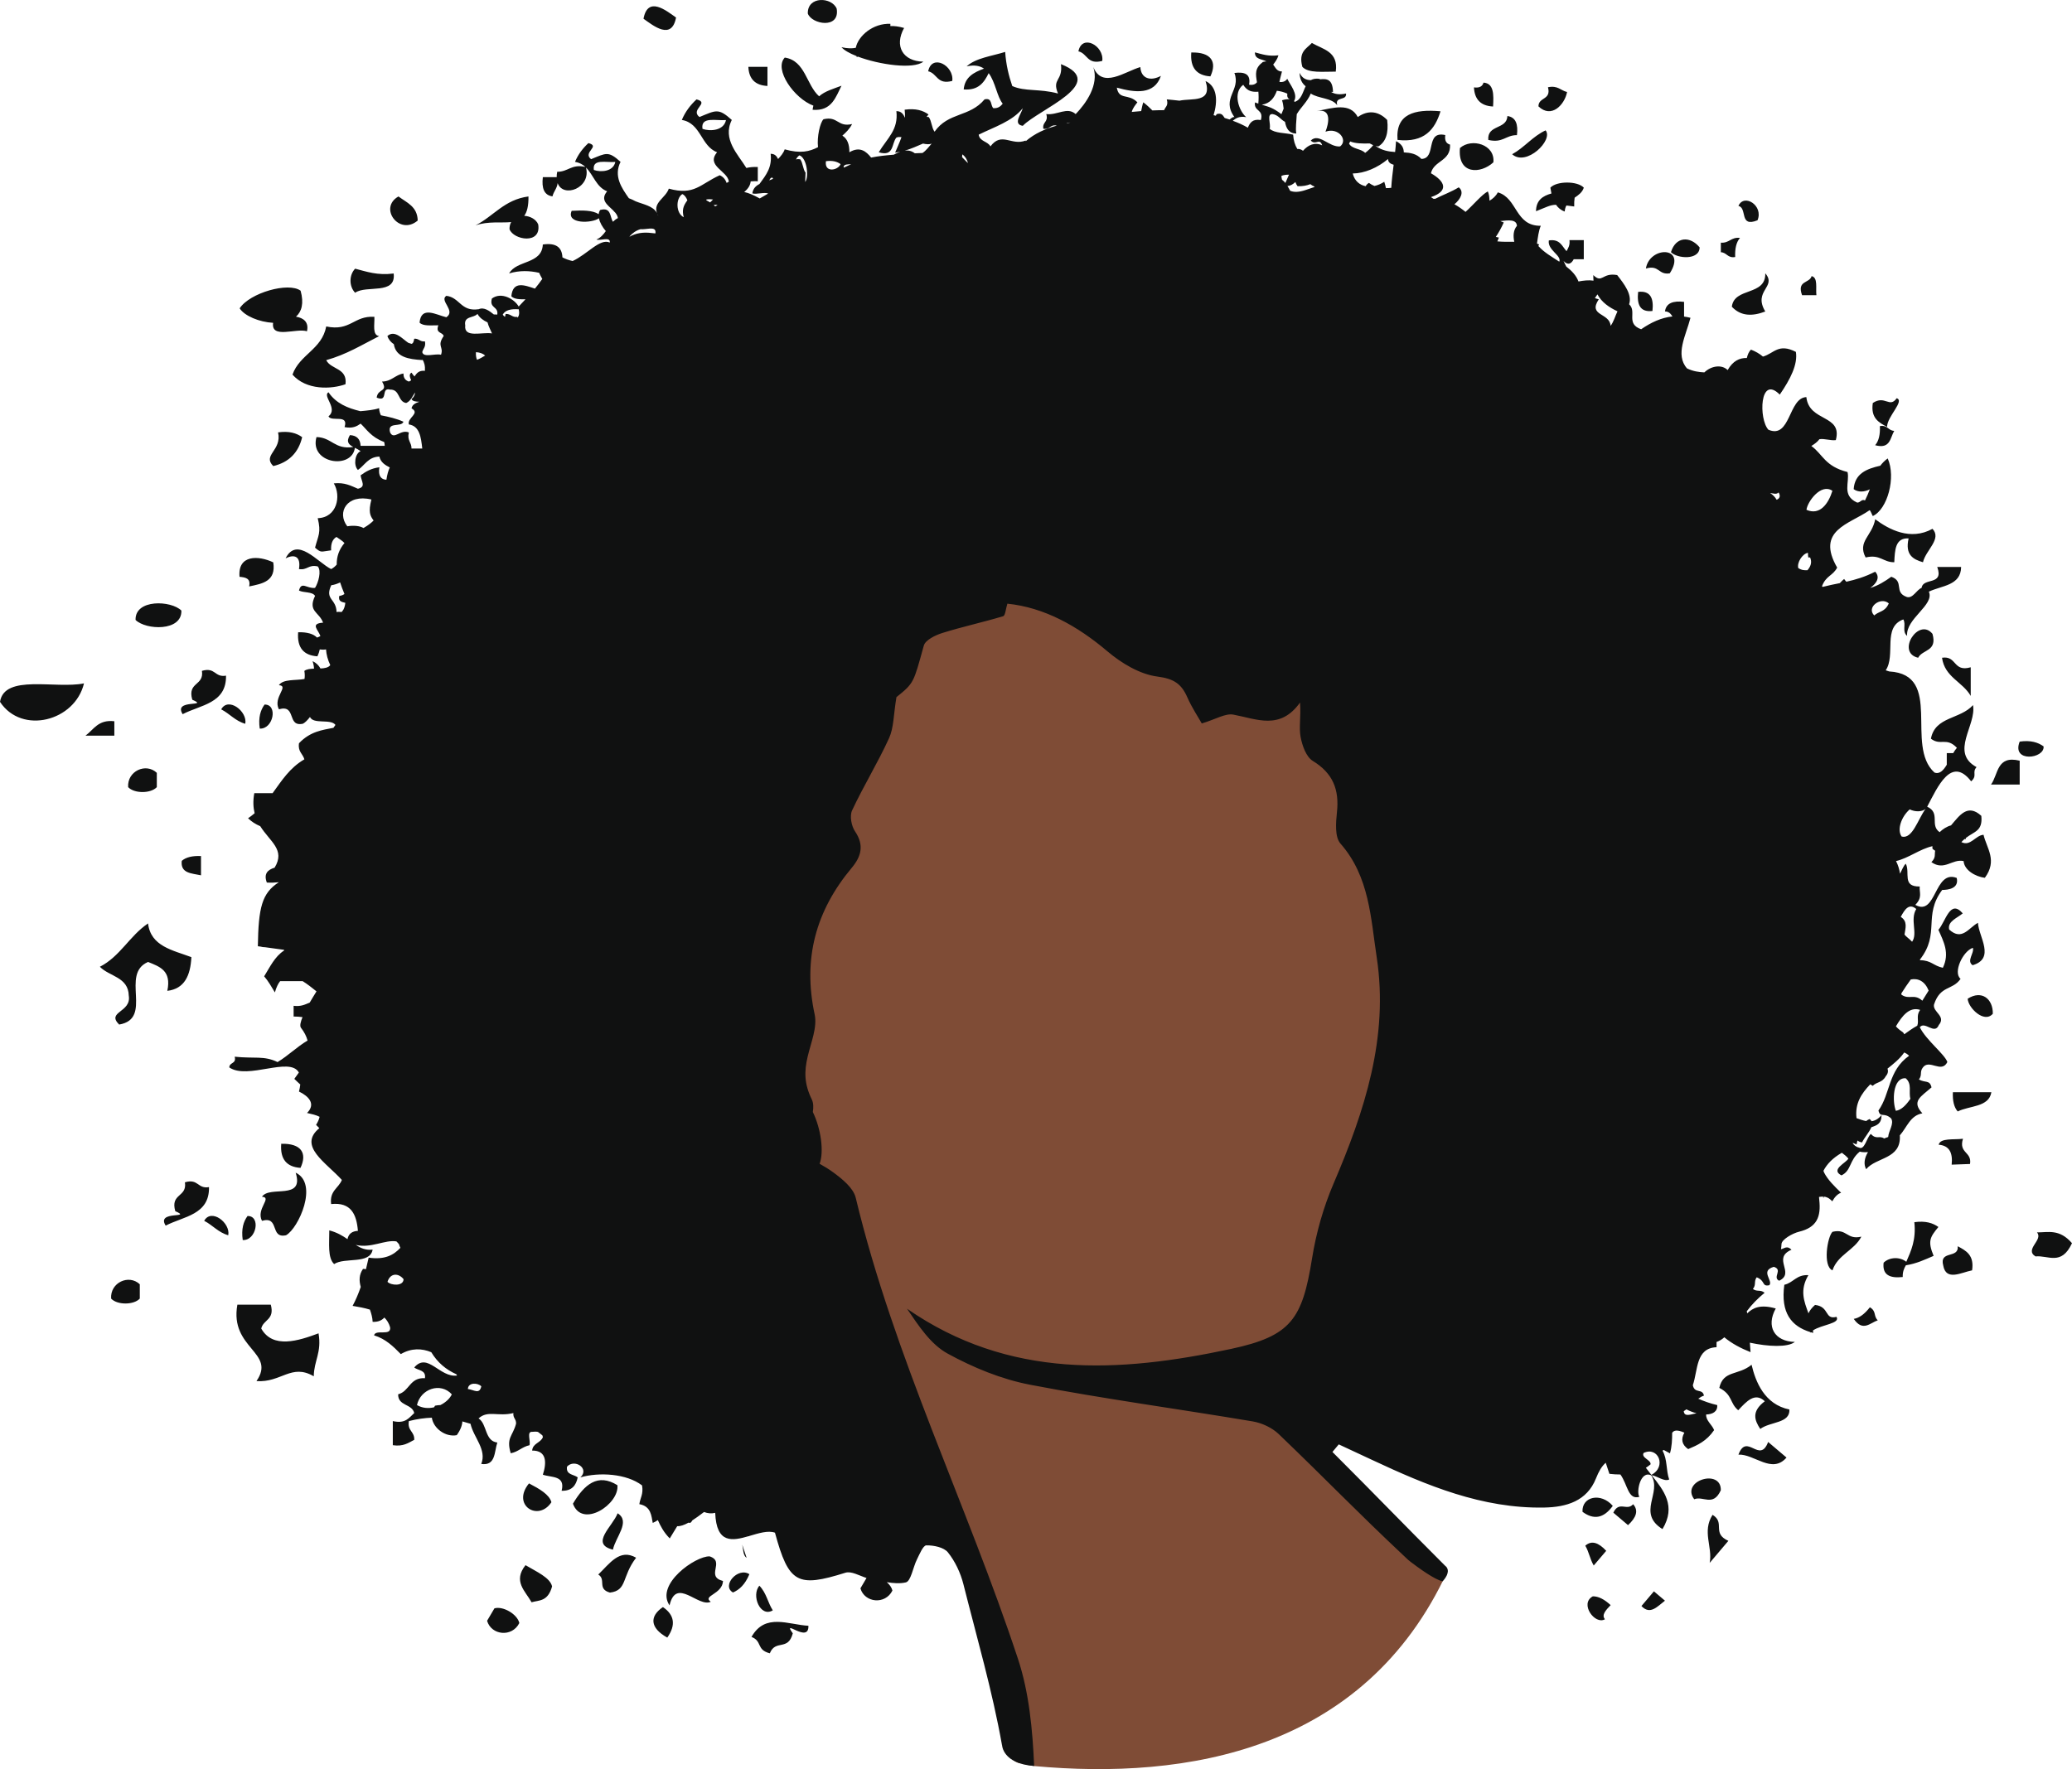 <svg version="1.1" id="图层_1" x="0px" y="0px" width="211.621px" height="180.735px" viewBox="0 0 211.621 180.735" enable-background="new 0 0 211.621 180.735" xml:space="preserve" xmlns="http://www.w3.org/2000/svg" xmlns:xlink="http://www.w3.org/1999/xlink" xmlns:xml="http://www.w3.org/XML/1998/namespace">
  <g>
    <path fill-rule="evenodd" clip-rule="evenodd" fill="#7F4C36" d="M147.834,160.528l-8.322-6.63l-5.729-8.001l1.58-3.279
		l5.391-15.386l6.371-36.501l7.316-19.104l-20.658-18.665H85.945l-24.391,51.622l13.938,20.142l10.457,13.504l9.271,13.815
		l6.621,16.773l1.774,11.105c0.141,0.016,0.281,0.168,0.42,0.184c0.533,0.06,1.057,0.267,1.596,0.317
		C121.109,181.847,139.344,178.94,147.834,160.528z" class="color c1"/>
    <path fill-rule="evenodd" clip-rule="evenodd" fill="#101111" d="M199.455,111.581c1.311,0,2.621,0,3.932,0
		c-0.25,1.551-2.244,1.361-3.439,1.968C199.562,113.11,199.416,112.438,199.455,111.581z M199.947,127.319
		c0.143,1.295-1.908,0.387-1.477,1.968c0.283,1.624,1.855,0.705,2.947,0.493C201.652,128.234,200.807,127.77,199.947,127.319z
		 M200.967,102.031c0.041,0.923,1.688,2.557,2.566,1.536C203.562,102.04,202.391,101.112,200.967,102.031z M208.041,125.904
		c0.689,0.758-1.318,1.736-0.146,2.454c1.268-0.144,2.641,1.002,3.726-1.352C210.338,125.527,209.207,125.906,208.041,125.904z
		 M199.33,118.983c0.625-0.023,1.25-0.046,1.875-0.068c0.211-1.262-1.185-1.089-0.719-2.577c-0.934,0.119-2.318-0.104-2.484,0.61
		C199.107,117.032,199.459,117.792,199.33,118.983z M198.346,67.197c0.277,2,2.105,2.449,2.932,3.901c0-0.977,0-1.953,0-2.928
		C199.455,68.693,199.883,66.958,198.346,67.197z M208.717,76.25c-0.57-0.41-1.309-0.643-2.439-0.488
		C205.416,77.946,208.859,77.516,208.717,76.25z M203.348,80.152c0.977,0,1.955,0,2.93,0c0-0.813,0-1.627,0-2.438
		C203.904,77.132,204.107,79.121,203.348,80.152z M75.809,157.809c0.109,0.484,0.076,1.112,0.445,1.337L75.809,157.809z
		 M28.723,116.851c-0.129,1.604,0.586,2.367,1.967,2.46C31.402,117.814,30.775,116.797,28.723,116.851z M26.756,124.722
		c1.832-0.525,0.777,1.843,2.459,1.473c1.27-0.696,3.348-5.282,0.982-6.392c0.908,2.873-2.658,1.272-3.441,2.458
		C27.854,122.334,26.119,123.501,26.756,124.722z M195.52,124.86c0.189,1.813-0.332,2.916-0.822,4.046
		c-0.658-0.523-1.715-0.496-2.318,0.095c-0.148,1.284,0.676,1.6,1.953,1.461c-0.02-0.523,0.133-0.879,0.32-1.197
		c1.092-0.171,1.947-0.583,2.834-0.964c-0.619-1.496-0.375-1.91,0.49-2.949C197.404,124.94,196.66,124.704,195.52,124.86z
		 M190.107,126.337c-1.506,0.355-1.443-0.849-2.949-0.493c-0.52,0.512-1.016,3.512,0,3.935
		C187.691,128.182,189.385,127.746,190.107,126.337z M20.854,124.722c0.871,0.44,1.434,1.185,2.459,1.473
		C23.555,124.926,21.572,123.409,20.854,124.722z M25.281,124.23c-0.414,0.57-0.65,1.316-0.49,2.457
		C26.19,126.754,26.668,124.197,25.281,124.23z M85.455,0.889c-0.488-1.203-2.996-1.32-2.951,0.492
		C82.896,2.49,85.801,3.003,85.455,0.889z M87.523,5.851c0.025-0.026,0.051-0.049,0.074-0.076c2.188,0.833,5.689,1.337,6.709,0.525
		c-2.105-0.042-2.992-1.595-1.967-3.444c-0.564-0.16-1.02-0.212-1.404-0.192c0.002-0.076,0.008-0.148,0.002-0.229
		c-1.764-0.082-3.293,1.233-3.533,2.45c-0.385,0.08-0.854,0.076-1.459-0.062c0.264,0.312,0.82,0.625,1.529,0.904
		C87.49,5.769,87.504,5.812,87.523,5.851z M97.26,8.266c0.193-1.575-2.094-2.806-2.461-0.983C95.738,7.494,95.689,8.688,97.26,8.266
		z M42.662,22.532c-0.031-1.442-1.123-1.83-1.965-2.461C38.625,21.23,40.789,24.128,42.662,22.532z M40.207,27.942
		c-1.695,0.213-2.76-0.195-3.936-0.493c-0.631,0.646-0.631,1.813,0,2.459C37.42,29.09,40.469,30.173,40.207,27.942z M29.873,38.271
		c1.424,1.624,3.99,1.497,5.414,0.984c0.207-1.685-1.475-1.478-1.969-2.461c2.051-0.568,3.67-1.575,5.41-2.458
		c-0.729-0.092-0.451-1.189-0.492-1.969c-2.105-0.137-2.432,1.505-4.918,0.984C32.881,35.7,30.6,36.205,29.873,38.271z
		 M190.977,133.554c-0.525,0.677-1.072,1.094-1.646,1.185c0.924,1.345,1.662,0.416,2.453,0.145
		C191.322,134.455,191.674,133.962,190.977,133.554z M27.91,47.615c1.588-0.379,2.572-1.362,2.951-2.953
		c-0.574-0.413-1.32-0.648-2.461-0.49C28.816,46.029,26.766,46.479,27.91,47.615z M178.895,139.426
		c-1.371,1.123-2.885,0.535-3.295,2.362c1.375,0.704,1.039,1.545,1.93,2.286c0.857-0.917,1.709-1.869,2.717-0.919
		c-1.392,1.044-1.049,1.945-0.465,2.829c1.023-0.769,3.053-0.553,2.975-1.988C180.197,143.475,179.297,141.136,178.895,139.426z
		 M25.445,59.911c1.363-0.28,2.764-0.521,2.465-2.459c-1.514-0.72-3.646-0.792-3.445,1.477
		C25.066,58.983,25.629,59.074,25.445,59.911z M177.553,148.609c1.621-0.084,3.422,2.017,4.91,0.298
		c-0.625-0.532-1.252-1.062-1.877-1.593C179.727,149.615,178.408,146.307,177.553,148.609z M175.754,152.244
		c0.047-2.252-4.137-0.977-2.717,0.923C173.938,152.785,174.967,153.979,175.754,152.244z M174.91,154.757
		c-1.092,1.717,0.02,3.256-0.293,4.909c0.635-0.751,1.271-1.501,1.908-2.25C174.783,156.628,176.25,155.576,174.91,154.757z
		 M164.775,154.537c0.502,0.424,1,0.848,1.502,1.274c0.828-0.766,1.104-1.486,0.521-2.137
		C166.16,154.415,165.373,153.284,164.775,154.537z M11.678,73.682c-1.662-0.186-2.098,0.853-2.951,1.477c0.982,0,1.967,0,2.951,0
		C11.678,74.667,11.678,74.173,11.678,73.682z M161.627,154.448c1.115,0.826,2.15,0.702,3.092-0.605
		C163.514,152.447,161.541,152.885,161.627,154.448z M164.049,158.436c-0.768-0.832-1.488-1.106-2.137-0.524
		c0.389,0.666,0.471,1.358,0.861,2.024C163.199,159.436,163.623,158.936,164.049,158.436z M167.648,164.074
		c0.891,0.952,1.631,0.038,2.4-0.545c-0.377-0.319-0.752-0.638-1.127-0.956C168.496,163.074,168.072,163.574,167.648,164.074z
		 M162.682,163.083c-1.391,0.737,0.213,2.951,1.238,2.341c-0.381-0.434,0.096-0.938,0.582-1.442
		C163.873,163.4,163.262,163.075,162.682,163.083z M20.529,89.423c0-0.657,0-1.311,0-1.968c-0.854-0.036-1.529,0.109-1.965,0.492
		C18.414,89.243,19.588,89.216,20.529,89.423z M17.088,101.226c1.758-0.206,2.365-1.567,2.459-3.442
		c-1.906-0.716-4.15-1.099-4.426-3.444c-1.869,1.249-2.855,3.376-4.92,4.427c0.967,1.004,2.904,1.031,2.951,2.952
		c0.289,1.727-2.326,1.618-0.982,2.952c3.519-0.604,0.066-5.158,2.951-6.396C16.287,98.751,17.537,99.139,17.088,101.226z M0,71.702
		c2.229,3.386,7.66,1.972,8.578-1.887C5.68,70.406,0.451,68.832,0,71.702z M18.525,62.377c-1.045-1.043-4.744-1.197-4.68,0.957
		C14.889,64.377,18.594,64.53,18.525,62.377z M27.895,32.98c-0.244,1.682,2.367,0.514,3.457,0.863
		c0.217-0.943-0.367-1.371-1.123-1.49c0.576-0.51,0.832-1.357,0.473-2.654c-1.225-0.914-5.193,0.215-6.225,1.801
		C24.973,32.276,26.473,32.904,27.895,32.98z M83.074,10.793c-0.035,0.132-0.066,0.271-0.08,0.425c1.01,0.078,1.6-0.263,2.02-0.774
		c0.01-0.008,0.016-0.013,0.021-0.021c-0.002,0-0.002-0.001-0.004-0.001c0.383-0.476,0.627-1.093,0.914-1.663
		c-0.812,0.31-1.697,0.547-2.285,1.08c-1.316-1.16-1.404-3.642-3.508-3.957C79.01,7.081,81.119,10.072,83.074,10.793z M69.047,1.792
		c-1.027-0.731-2.883-2.229-3.324,0.121C66.748,2.645,68.605,4.143,69.047,1.792z M18.887,120.787
		c0.236,1.549-1.51,1.113-0.984,2.95c1.809,0.785-1.99-0.112-0.982,1.475c1.83-0.955,4.48-1.094,4.426-3.934
		C20.158,121.48,20.277,120.379,18.887,120.787z M185.377,133.314c-0.338,0.295-0.549,0.58-0.672,0.857
		c-0.451-1.235-0.918-2.357-0.008-3.899c-1.221-0.076-1.523,0.772-2.457,0.983c-0.398,2.888,0.74,4.243,2.645,4.831
		c0.008,0.02,0.014,0.039,0.021,0.058c0.012-0.014,0.029-0.026,0.041-0.039c0.08,0.024,0.16,0.048,0.24,0.069
		c-0.004-0.086-0.014-0.169-0.023-0.253c0.885-0.602,2.838-0.7,2.402-1.39C186.322,134.858,186.881,133.485,185.377,133.314z
		 M11.35,132.667c0.623,0.667,2.305,0.667,2.928,0c0-0.488,0-0.974,0-1.462C13.164,130.146,11.234,131.028,11.35,132.667z
		 M136.426,7.317c0.285-2.073-1.312-2.263-2.438-2.928c-0.551,0.588-1.391,0.884-0.975,2.44
		C133.643,7.499,135.131,7.311,136.426,7.317z M179.502,22.503c0.637-1.508-1.381-2.769-1.951-1.465
		C178.492,21.237,177.594,23.274,179.502,22.503z M78.383,8.78c0-0.649,0-1.3,0-1.951c-0.654,0-1.305,0-1.951,0
		C76.488,8.071,77.139,8.721,78.383,8.78z M123.621,7.803c0.705-1.485,0.084-2.493-1.951-2.44
		C121.543,6.953,122.25,7.711,123.621,7.803z M152.525,16.584c0.191-1.828-2.219-2.514-3.414-1.462
		C148.854,17.842,151.207,17.796,152.525,16.584z M168.771,31.77c0.139-1.276-0.18-2.097-1.463-1.95
		C167.172,31.094,167.486,31.917,168.771,31.77z M177.221,26.257c-0.035-0.849,0.109-1.517,0.49-1.952
		c-0.922-0.109-1.078,0.551-1.955,0.487c0,0.325,0,0.651,0,0.976C176.379,25.796,176.436,26.394,177.221,26.257z M26.682,135.727
		c0.209-0.929,1.395-0.881,0.975-2.437c-1.135,0-2.275,0-3.414,0c-0.812,4.494,3.996,4.845,1.951,7.804
		c2.514,0.186,3.572-1.832,5.852-0.489c0.023-1.604,0.826-2.429,0.488-4.389C30.492,136.979,27.865,137.825,26.682,135.727z
		 M22.592,72.47c0.871,0.441,1.434,1.186,2.459,1.473C25.293,72.676,23.311,71.158,22.592,72.47z M27.02,71.979
		c-0.414,0.57-0.652,1.317-0.492,2.457C27.928,74.504,28.406,71.946,27.02,71.979z M18.656,72.961
		c1.832-0.955,4.481-1.094,4.428-3.934c-1.188,0.203-1.068-0.899-2.461-0.491c0.238,1.549-1.508,1.113-0.984,2.95
		C21.449,72.271,17.65,71.375,18.656,72.961z M16.016,80.416c0-0.488,0-0.974,0-1.462c-1.113-1.059-3.041-0.176-2.928,1.462
		C13.711,81.083,15.393,81.083,16.016,80.416z M50.498,164.312c-0.252,0.423-0.498,0.846-0.75,1.27
		c0.428,1.49,2.555,1.712,3.293,0.23C52.842,164.914,51.383,164.052,50.498,164.312z M53.672,159.9
		c-1.307,1.655-0.018,2.639,0.619,3.792c0.777-0.229,1.66-0.054,2.096-1.62C56.182,161.168,54.795,160.57,53.672,159.9z
		 M67.707,164.182c-1.373,0.927-1.35,2.122,0.445,3.117C69.076,165.983,68.85,164.962,67.707,164.182z M61.102,160.857
		c0.84,0.502-0.143,1.473,1.193,1.845c1.789-0.212,1.182-1.622,2.674-3.562C63.279,158.16,62.254,159.763,61.102,160.857z
		 M72.475,159c-1.447-0.045-5.564,2.85-4.092,5.007c0.676-2.937,2.936,0.254,4.211-0.37c-0.904-0.62,1.184-0.743,1.25-2.12
		C72,161.039,74.109,159.535,72.475,159z M56.318,153.47c-0.209-0.784-1.213-1.362-2.289-1.923
		C52.209,153.761,54.975,155.506,56.318,153.47z M62.602,158.315c0.248-1.264,1.838-2.869,0.477-3.715
		C62.59,155.922,60.211,157.735,62.602,158.315z M63.059,151.732c-2.002-1.249-3.377-0.088-4.543,1.89
		C59.463,156.191,63.27,153.669,63.059,151.732z M78.928,164.517c-0.527-0.822-0.633-1.75-1.369-2.519
		C76.707,162.968,77.643,165.282,78.928,164.517z M74.865,162.691c0.646-0.281,1.23-0.803,1.672-1.867
		C75.365,160.054,73.654,162.014,74.865,162.691z M76.754,167.232c1.125,0.429,0.465,1.318,1.871,1.671
		c0.584-1.454,1.863-0.191,2.346-2.04c-1.16-1.595,1.658,1.107,1.596-0.771C80.504,165.984,78.15,164.759,76.754,167.232z
		 M185.516,30.16c-0.084-0.731,0.176-1.801-0.488-1.952c-0.211,0.766-1.533,0.416-0.975,1.952
		C184.539,30.16,185.027,30.16,185.516,30.16z M52.039,23.414c0.391,1.1,3.27,1.607,2.93-0.488
		c-0.215-0.527-0.822-0.844-1.426-0.878c0.285-0.389,0.445-1.004,0.432-1.977c-2.465,0.32-3.559,2.017-5.408,2.952
		c1.307-0.445,2.629-0.229,3.641-0.335C52.098,22.883,52.033,23.12,52.039,23.414z M160.051,9.4
		c-0.658-0.153-0.932-0.695-1.951-0.487c0.355,1.331-0.969,0.983-0.973,1.953C158.467,12.149,159.809,10.681,160.051,9.4z
		 M112.58,6.221c0.193-1.562-2.076-2.784-2.438-0.975C111.072,5.455,111.025,6.639,112.58,6.221z M152.492,10.881
		c0.072-1.211,0.092-2.369-0.975-2.44c-0.107,0.378-0.41,0.566-0.976,0.486C150.6,10.17,151.252,10.821,152.492,10.881z
		 M173.588,25.273c-0.957-1.174-2.439-1.123-2.926,0.486C171.285,26.43,173.578,26.608,173.588,25.273z M147.125,11.369
		c-2.68-0.242-4.6,0.278-4.389,2.926C145.48,14.599,146.551,13.23,147.125,11.369z M152.004,14.294
		c1.492,0.353,1.779-0.499,2.926-0.488c0.137-1.112-0.115-1.835-0.973-1.952C153.898,13.26,151.877,12.703,152.004,14.294z
		 M157.857,13.318c-1.33,0.619-2.154,1.746-3.416,2.44C155.891,17.049,158.682,14.3,157.857,13.318z M158.455,19.766
		c-0.885,0.245-1.57,0.69-1.576,1.814c1.117-0.442,1.422-0.643,2.041-0.661c0.215,0.311,0.498,0.554,0.889,0.691
		c0.018-0.248,0.08-0.447,0.174-0.617c0.227,0.026,0.49,0.061,0.797,0.101c-0.012-0.329,0.002-0.628,0.045-0.899
		c0.389-0.265,0.775-0.531,0.936-1.023c-0.65-0.696-2.766-0.696-3.416,0C158.375,19.378,158.412,19.575,158.455,19.766z
		 M170.541,27.922c1.785-2.784-2.066-2.807-2.44-0.489C169.48,27.03,169.363,28.121,170.541,27.922z M192,43.531
		c0.037,0.85-0.107,1.515-0.484,1.953c1.562,0.424,1.525-0.752,1.947-1.465C192.84,43.991,192.789,43.394,192,43.531z
		 M190.543,56.952c1.492-0.352,1.779,0.5,2.928,0.488c0.059-1.242,0.09-2.509,1.463-2.437c-0.383,1.683,0.457,2.143,1.467,2.437
		c0.279-1.24,1.953-2.378,0.971-3.414c-2.27,1.249-4.449,0.06-5.851-0.977C191.203,54.779,189.682,55.305,190.543,56.952z
		 M195.908,67.197c0.438-0.866,1.98-0.623,1.463-2.442C195.963,63.022,193.617,66.672,195.908,67.197z M176.879,31.336
		c0.934,0.996,2.119,0.98,3.416,0.488c-1.285-2.139,1.213-2.493,0-3.902C180.357,30.264,177.127,29.311,176.879,31.336z
		 M192.736,43.611c-0.018-1.042,1.834-2.658,0.979-2.927c-0.732,1.046-1.191-0.349-2.438,0.486
		C191.045,42.703,191.883,43.165,192.736,43.611z M196.82,82.442c0.006-0.006,0.01-0.013,0.016-0.02
		c-0.002-0.001-0.002-0.001-0.004-0.002C196.828,82.427,196.824,82.435,196.82,82.442z M194.629,110.153
		c-1.355-0.064-1.361,2.421-1,3.33c0.57-0.087,1.047-0.584,1.488-1.23C194.916,111.561,195.318,110.73,194.629,110.153z
		 M191.852,113.452c1.238-1.729,0.967-4.063,3.133-5.594c-0.188-0.175-0.354-0.277-0.51-0.331c-0.012,0.021-0.023,0.043-0.037,0.061
		c-0.438,0.612-1.047,1.096-1.658,1.584c0.072,0.231,0.08,0.478-0.188,0.79c-0.363,0.668-0.906,0.547-1.324,0.971
		c-0.082-0.052-0.168-0.105-0.252-0.157c-0.9,0.94-1.582,1.955-1.404,3.456c0.332,0.121,0.66,0.242,0.982,0.297
		c0.115-0.083,0.23-0.159,0.354-0.203c0.094,0.068,0.156,0.142,0.199,0.221c0.354-0.048,0.697-0.227,1.02-0.63
		c0.006,0.896-0.483,1.054-1.041,1.245c-0.197,0.491-0.707,1.053-0.951,1.556c-0.232-0.05-0.373-0.12-0.465-0.203
		c-0.035,0.121-0.066,0.253-0.09,0.401c-0.143-0.051-0.279-0.107-0.412-0.165c0.123,0.229,0.33,0.419,0.644,0.484
		c0.59,0.324,0.795-1.029,1.225-1.391c0.564,0.628,0.863,0.125,1.357,0.469c0.135-0.059,0.271-0.109,0.412-0.152
		c0.035-0.619,0.641-1.37,0.299-1.903C192.418,113.589,192.041,114.245,191.852,113.452z M192.91,61.644
		c-0.816-0.728-2.332,0.406-1.486,1.23C191.91,62.425,192.527,62.534,192.91,61.644z M195.156,100.065
		c-0.34,0.463-0.658,0.941-0.967,1.426c0,0.045,0.004,0.089,0.014,0.13c0.791,0.552,1.293-0.148,2.131,0.613
		c0.215-0.345,0.432-0.69,0.646-1.036C196.598,100.244,195.908,99.911,195.156,100.065z M184.689,56.952
		c-0.033-0.156-0.035-0.294-0.029-0.424c-0.01-0.016-0.018-0.033-0.027-0.049c-0.561,0.111-1.115,1.001-0.969,1.553
		c0.35,0.232,0.646,0.232,0.938,0.225c0.443-0.516,0.428-0.927,0.273-1.305C184.814,56.952,184.752,56.952,184.689,56.952z
		 M187.15,50.143c-1.166-0.812-2.562,1.126-2.648,1.941C185.889,52.698,186.756,51.423,187.15,50.143z M195.047,82.688
		c-0.828,0.714-1.338,2.06-0.826,2.774c1.102,0.299,1.658-1.755,2.439-2.822C196.283,82.963,195.578,82.95,195.047,82.688z
		 M194.514,95.479c0.098,0.114,0.199,0.214,0.305,0.298c0.18,0.146,0.332,0.29,0.471,0.433c0.606-0.85-0.24-2.257,0.426-3.348
		c-0.736-0.623-1.172,0.035-1.584,0.807C194.861,94.134,194.607,94.825,194.514,95.479z M180.791,50.372
		c0.267,0.168,0.49,0.39,0.666,0.684c0.285-0.115,0.434-0.363,0.197-0.747C181.418,50.555,181.09,50.386,180.791,50.372z
		 M194.322,105.437c0.064,0.043,0.121,0.123,0.168,0.225c0.438-0.315,0.875-0.629,1.328-0.875c0.197-0.562-0.15-0.997,0.291-1.616
		c-1.088-0.354-1.842,0.613-2.473,1.682C193.807,105.052,194.031,105.246,194.322,105.437z M171.967,144.17
		c0.061,0.609,0.674,0.331,1.305,0.212c-0.348-0.091-0.697-0.227-1.031-0.4C172.15,144.051,172.061,144.115,171.967,144.17z
		 M191.852,113.452c1.238-1.729,0.967-4.063,3.133-5.594c-0.188-0.175-0.354-0.277-0.51-0.331c-0.012,0.021-0.023,0.043-0.037,0.061
		c-0.438,0.612-1.047,1.096-1.658,1.584c0.072,0.231,0.08,0.478-0.188,0.79c-0.363,0.668-0.906,0.547-1.324,0.971
		c-0.082-0.052-0.168-0.105-0.252-0.157c-0.9,0.94-1.582,1.955-1.404,3.456c0.332,0.121,0.66,0.242,0.982,0.297
		c0.115-0.083,0.23-0.159,0.354-0.203c0.094,0.068,0.156,0.142,0.199,0.221c0.354-0.048,0.697-0.227,1.02-0.63
		c0.006,0.896-0.483,1.054-1.041,1.245c-0.197,0.491-0.707,1.053-0.951,1.556c-0.232-0.05-0.373-0.12-0.465-0.203
		c-0.035,0.121-0.066,0.253-0.09,0.401c-0.143-0.051-0.279-0.107-0.412-0.165c0.123,0.229,0.33,0.419,0.644,0.484
		c0.59,0.324,0.795-1.029,1.225-1.391c0.564,0.628,0.863,0.125,1.357,0.469c0.135-0.059,0.271-0.109,0.412-0.152
		c0.035-0.619,0.641-1.37,0.299-1.903C192.418,113.589,192.041,114.245,191.852,113.452z M194.629,110.153
		c-1.355-0.064-1.361,2.421-1,3.33c0.57-0.087,1.047-0.584,1.488-1.23C194.916,111.561,195.318,110.73,194.629,110.153z
		 M196.82,82.442c0.006-0.006,0.01-0.013,0.016-0.02c-0.002-0.001-0.002-0.001-0.004-0.002
		C196.828,82.427,196.824,82.435,196.82,82.442z M195.156,100.065c-0.34,0.463-0.658,0.941-0.967,1.426
		c0,0.045,0.004,0.089,0.014,0.13c0.791,0.552,1.293-0.148,2.131,0.613c0.215-0.345,0.432-0.69,0.646-1.036
		C196.598,100.244,195.908,99.911,195.156,100.065z M192.91,61.644c-0.816-0.728-2.332,0.406-1.486,1.23
		C191.91,62.425,192.527,62.534,192.91,61.644z M187.15,50.143c-1.166-0.812-2.562,1.126-2.648,1.941
		C185.889,52.698,186.756,51.423,187.15,50.143z M184.689,56.952c-0.033-0.156-0.035-0.294-0.029-0.424
		c-0.01-0.016-0.018-0.033-0.027-0.049c-0.561,0.111-1.115,1.001-0.969,1.553c0.35,0.232,0.646,0.232,0.938,0.225
		c0.443-0.516,0.428-0.927,0.273-1.305C184.814,56.952,184.752,56.952,184.689,56.952z M194.514,95.479
		c0.098,0.114,0.199,0.214,0.305,0.298c0.18,0.146,0.332,0.29,0.471,0.433c0.606-0.85-0.24-2.257,0.426-3.348
		c-0.736-0.623-1.172,0.035-1.584,0.807C194.861,94.134,194.607,94.825,194.514,95.479z M195.047,82.688
		c-0.828,0.714-1.338,2.06-0.826,2.774c1.102,0.299,1.658-1.755,2.439-2.822C196.283,82.963,195.578,82.95,195.047,82.688z
		 M194.322,105.437c0.064,0.043,0.121,0.123,0.168,0.225c0.438-0.315,0.875-0.629,1.328-0.875c0.197-0.562-0.15-0.997,0.291-1.616
		c-1.088-0.354-1.842,0.613-2.473,1.682C193.807,105.052,194.031,105.246,194.322,105.437z M180.791,50.372
		c0.267,0.168,0.49,0.39,0.666,0.684c0.285-0.115,0.434-0.363,0.197-0.747C181.418,50.555,181.09,50.386,180.791,50.372z
		 M171.967,144.17c0.061,0.609,0.674,0.331,1.305,0.212c-0.348-0.091-0.697-0.227-1.031-0.4
		C172.15,144.051,172.061,144.115,171.967,144.17z M197.26,88.077c0.477-0.468,0.307-0.787,0.385-1.164
		c-0.086-0.051-0.176-0.113-0.274-0.205c-0.01-0.087-0.008-0.174-0.002-0.261c-1.289,0.287-2.43,1.221-3.719,1.52
		c0.215,0.426,0.344,0.854,0.404,1.291c0.193-0.352,0.359-0.825,0.59-1.018c0.478,0.898-0.42,2.36,1.424,2.326
		c-0.059,0.603,0.311,1.108-0.451,1.875c2.164,1.234,1.918-3.636,4.23-2.75c0.252,1.073-0.842,1.219-1.486,1.229
		c-1.971,2.649-0.184,4.429-2.264,7.102c0,0.025,0,0.05-0.002,0.075c1.158,0.006,1.363,0.57,2.336,0.774
		c0.723-1.496,0.08-2.674-0.455-3.878c0.76-0.871,1.186-3.175,2.486-1.683c-0.537,0.469-1.582,0.811-1.387,1.65
		c1.316,1.219,2.02-0.204,2.941-0.682c0.082,1.445,1.799,3.636-0.545,4.331c-0.65-0.44,0.184-1.224,0.029-1.778
		c-1.018,0.322-2.059,2.534-1.258,3.168c-0.828,1.201-2.062,0.639-2.713,2.62c-0.166,0.776,1.27,1.181,0.486,2.1
		c-0.42,1.047-1.432-0.448-1.939,0.229c0.672,1.342,2.541,2.748,2.816,3.552c-0.606,1.215-1.859-0.378-2.522,0.584
		c-0.322,0.444-0.023,0.744-0.387,1.196c0.66,0.373,1.102,0.016,1.291,0.807c-1.061,0.947-2.094,1.395-0.934,2.651
		c-1.256,0.235-1.555,1.409-2.316,2.268c0.004,0,0.01-0.001,0.014-0.001c0.146,2.439-2.402,2.188-3.44,3.444
		c-0.283-0.514-0.178-1.152,0.184-1.741c-0.252-0.006-0.549,0.031-0.836-0.056c-1.1,0.899-0.848,1.947-1.871,2.426
		c-1.158-0.59,0.469-1.263,0.707-1.713c-0.195-0.239-0.43-0.421-0.666-0.598c-0.016,0.009-0.029,0.019-0.041,0.026
		c-0.889,0.514-1.479,1.124-1.84,1.817c0.023,0.063,0.051,0.124,0.07,0.187c0.375,0.733,1.049,1.397,1.736,2.058
		c-0.346,0.106-0.645,0.411-0.904,0.874c-0.332-0.355-0.605-0.461-0.859-0.479c-0.018,0.058-0.031,0.115-0.051,0.172
		c-0.004-0.066-0.014-0.119-0.021-0.177c-0.145-0.002-0.283,0.021-0.422,0.037c0.006,0.101,0.014,0.203,0.025,0.306
		c0.188,1.709-0.232,2.806-2.062,3.246c-0.689,0.167-1.777,0.803-1.795,1.258c-0.008,0.188-0.025,0.361-0.053,0.526
		c0.342-0.054,0.611-0.415,1.072,0.057c-2.025,0.88,0.414,2.37-1.258,3.167c-0.727-0.347,0.424-1.129-0.549-1.421
		c-1.434,0.422-0.043,1.393-0.453,1.876c-0.797,0.177-0.373-0.446-1.293-0.807c-0.32,0.442-0.021,0.742-0.387,1.194
		c0.443,0.323,0.742,0.025,1.195,0.388c-0.707,0.587-1.301,1.183-1.82,1.885c0.016,0.072,0.029,0.143,0.043,0.217
		c0.58-0.558,1.326-0.948,2.916-0.498c-1.018,1.834-0.139,3.374,1.951,3.417c-0.727,0.578-2.723,0.482-4.596,0.078
		c0.021,0.316,0.043,0.638,0.07,0.966c-1.002-0.397-1.918-0.881-2.678-1.517c-0.244,0.223-0.514,0.379-0.795,0.481
		c0.004,0.177,0.006,0.354,0.002,0.533c-2.143,0.082-1.893,2.34-2.424,3.881c0.186,0.902,0.98,0.294,1.137,1.065
		c-0.205,0.062-0.395,0.175-0.582,0.314c0.584,0.256,1.215,0.484,1.938,0.653c0.045,0.658-0.457,0.945-1.15,0.959
		c0.008,0.005,0.016,0.007,0.02,0.012c-0.047,0.603,0.611,1.04,0.811,1.585c-0.77,1.132-1.709,1.54-2.65,1.94
		c-0.637-0.442-0.768-1.002-0.389-1.68c-0.74-0.327-1.066-0.246-1.246,0.015c-0.002,0.694-0.023,1.39-0.225,2.099
		c-0.25-0.13-0.457-0.244-0.639-0.347c-0.039,0.026-0.074,0.054-0.119,0.076c0.516,0.913,0.34,1.987,0.68,2.94
		c-0.506,0.254-1.211-0.349-1.797-0.44c1.258,1.577,2.525,3.159,1.111,5.509c-2.646-1.645-0.02-3.72-1.146-5.49
		c-1.119-0.536-1.547,1.706-1.215,2.194c-1.164,0.342-1.191-1.254-1.936-2.282c-0.371,0.002-0.746-0.024-1.125-0.069l-0.373-1.13
		c-0.404,0.344-0.719,0.892-0.994,1.59c-0.924,2.335-3.029,2.945-5.299,2.986c-6.326,0.115-11.98-2.248-17.559-4.861
		c-1.137-0.533-2.277-1.062-3.416-1.592c-0.217,0.258-0.43,0.516-0.645,0.773c4.734,4.734,6.828,6.944,11.498,11.615
		c0.072,0.058,0.133,0.116,0.17,0.17c0.172,0.253,0.133,0.535,0.027,0.782c-0.006,0.023-0.02,0.04-0.027,0.061
		c-0.158,0.331-0.416,0.585-0.416,0.585c-0.791-0.142-2.543-1.436-3.129-1.88c-0.027-0.021-0.047-0.036-0.068-0.053
		c-0.029-0.021-0.043-0.032-0.062-0.046c-0.047-0.037-0.08-0.062-0.08-0.062l-0.045-0.041c-0.035-0.024-0.072-0.047-0.102-0.076
		c-0.148-0.14-0.287-0.27-0.432-0.406l-0.006-0.005c-5.102-4.799-7.617-7.478-12.814-12.469c-0.684-0.655-1.717-1.137-2.658-1.295
		c-7.576-1.277-15.203-2.297-22.748-3.749c-2.914-0.56-5.803-1.751-8.414-3.181c-1.734-0.95-2.957-2.833-4.146-4.584
		c10.412,7.218,21.684,6.554,33.094,4.108c6.137-1.316,7.279-3.031,8.279-9.263c0.416-2.604,1.162-5.225,2.203-7.65
		c3.172-7.399,5.639-14.944,4.398-23.094c-0.611-3.997-0.736-8.248-3.703-11.621c-0.586-0.667-0.473-2.133-0.359-3.197
		c0.248-2.308-0.4-3.983-2.467-5.246c-0.676-0.413-1.078-1.564-1.244-2.444c-0.184-0.976,0.045-2.032-0.059-3.52
		c-2.041,2.858-4.418,1.679-6.811,1.234c-0.82-0.152-1.787,0.473-3.225,0.903c-0.373-0.667-1.012-1.619-1.467-2.653
		c-0.604-1.39-1.379-1.922-3.059-2.137c-1.799-0.232-3.678-1.365-5.115-2.583c-3.111-2.634-6.467-4.477-10.213-4.865
		c-0.17,0.54-0.209,1.213-0.432,1.281c-2.055,0.619-4.158,1.072-6.205,1.712c-0.717,0.225-1.74,0.719-1.898,1.291
		c-1.053,3.799-0.988,3.816-2.795,5.265c-0.305,1.815-0.266,3.118-0.752,4.185c-1.141,2.511-2.607,4.878-3.775,7.381
		c-0.266,0.562-0.076,1.598,0.299,2.149c0.955,1.413,0.629,2.567-0.336,3.72c-3.67,4.386-5.014,9.295-3.789,14.978
		c0.283,1.321-0.377,2.873-0.711,4.293c-0.361,1.534-0.367,2.783,0.416,4.388c0.176,0.363,0.182,0.809,0.109,1.293
		c0.814,1.665,1.16,4.017,0.693,5.286c0.479,0.27,0.949,0.551,1.389,0.875c0.922,0.678,2.057,1.593,2.297,2.593
		c3.91,16.28,11.348,31.305,16.568,47.101c1.143,3.45,1.492,7.219,1.658,10.953c-3.227-0.231-3.277-2.121-3.277-2.121l-0.008-0.002
		c-0.975-5.513-2.578-11.033-3.945-16.46c-0.293-1.15-0.842-2.32-1.576-3.237c-0.418-0.522-1.457-0.732-2.209-0.719
		c-0.33,0.005-0.688,0.899-0.953,1.428c-0.41,0.809-0.615,2.239-1.145,2.357c-0.609,0.138-1.27,0.085-1.936-0.023
		c0.289,0.253,0.502,0.552,0.572,0.857c-0.736,1.47-2.846,1.249-3.268-0.228c0.209-0.352,0.416-0.703,0.623-1.056
		c-0.762-0.249-1.553-0.728-2.162-0.537c-4.881,1.531-5.781,1.097-7.189-4.093c-0.711-0.256-1.676,0.061-2.627,0.339v0.031
		c-0.017-0.005-0.031-0.012-0.047-0.018c-1.678,0.487-3.305,0.815-3.43-2.379c-0.393,0.097-0.774,0.055-1.141-0.086
		c-0.449,0.347-0.85,0.636-1.201,0.861c-0.037,0.089-0.102,0.175-0.205,0.254c-0.062-0.008-0.117-0.018-0.174-0.029
		c-0.455,0.25-0.836,0.38-1.16,0.365c-0.242,0.413-0.52,0.836-0.76,1.249c-0.625-0.628-0.949-1.276-1.217-1.874
		c-0.17,0.118-0.346,0.216-0.521,0.288c-0.143-0.673-0.143-1.697-1.369-1.915c0.088-0.643,0.434-1.028,0.277-1.917
		c-1.588-1.208-4.383-1.371-6.299-0.819c0.973-0.908-0.596-1.934-1.365-1.097c-0.129,0.858,0.686,0.772,1.092,1.097
		c-0.17,0.833-0.609,1.399-1.643,1.367c0.402-1.588-1.041-1.33-1.916-1.641c0.393-1.224,0.412-2.478-1.094-2.464
		c0.062-0.759,0.867-0.775,1.094-1.368c-0.008-0.073-0.029-0.135-0.053-0.192c-0.152-0.11-0.301-0.225-0.445-0.345
		c-0.164-0.037-0.367-0.039-0.596-0.01c-0.594-0.046-0.125,0.971-0.273,1.368c-0.754,0.159-1.145,0.681-1.916,0.821
		c-0.473-1.606,0.191-1.712,0.545-3.011c0.037-0.491-0.332-0.577-0.271-1.095c-1.59,0.389-2.609-0.321-3.558,0.547
		c0.891,0.571,0.609,2.31,1.916,2.463c-0.322,0.953-0.154,2.402-1.641,2.189c0.588-1.471-0.781-2.695-1.098-4.105
		c-0.279-0.088-0.555-0.168-0.83-0.241c-0.021,0.405-0.191,0.874-0.576,1.406c-1.152,0.219-2.387-0.697-2.543-1.786
		c-0.73,0.025-1.5,0.13-2.344,0.346c-0.182,1.003,0.592,1.051,0.547,1.915c-0.602,0.313-1.117,0.708-2.189,0.549
		c0-0.821,0-1.643,0-2.464c1.305,0.302,1.656-0.349,2.189-0.82c-0.221-0.966-1.67-0.702-1.643-1.916
		c1.16-0.298,1.174-1.747,2.736-1.642c0.129-0.858-0.688-0.771-1.094-1.095c1.369-1.612,2.609,1.071,4.379,0.82
		c-0.025-0.044-0.057-0.09-0.086-0.135c-1.041-0.466-1.916-1.19-2.551-2.247c-0.945-0.395-2.02-0.445-3.113,0.193
		c-0.768-0.782-1.545-1.555-2.732-1.916c0.154-0.664,1.77,0.129,1.641-0.821c-0.117-0.411-0.322-0.735-0.586-0.999
		c-0.264,0.283-0.623,0.467-1.199,0.44c-0.017-0.422-0.131-0.839-0.279-1.249c-0.547-0.17-1.154-0.28-1.768-0.383
		c0.324-0.597,0.596-1.249,0.832-1.934c-0.178-0.638-0.184-1.254,0.232-1.844c0.107,0.002,0.205,0.016,0.299,0.033
		c0.098-0.389,0.189-0.783,0.277-1.181c1.658,0.241,2.559-0.273,3.242-1.004c-0.061-0.114-0.109-0.239-0.145-0.371
		c-0.08-0.099-0.166-0.193-0.264-0.286c-1.178-0.189-2.578,0.73-4.154,0.359c0.516,0.334,1.029,0.564,1.726,0.482
		c-0.267,1.534-2.85,0.754-3.932,1.476c-0.68-0.634-0.486-2.136-0.494-3.443c0.783,0.204,1.359,0.55,1.859,0.897
		c0.104-0.535,0.459-0.817,1.064-0.847c-0.139-1.684-0.695-2.951-2.734-2.738c-0.178-1.363,0.76-1.613,1.094-2.463
		c-1.6-1.777-4.525-3.462-2.299-5.292c-0.111-0.113-0.221-0.221-0.334-0.336c0.186-0.292,0.301-0.564,0.361-0.822
		c-0.365-0.193-0.832-0.288-1.285-0.392c0.941-0.933,0.145-1.728-0.822-2.189c0.066-0.269,0.107-0.506,0.131-0.723
		c-0.207-0.188-0.414-0.378-0.607-0.573c0.16-0.217,0.318-0.432,0.465-0.646c-0.916-1.674-5.232,0.772-7.105-0.522
		c0.004-0.544,0.748-0.347,0.549-1.095c2.039,0.211,3.002-0.123,4.379,0.548c1.096-0.659,1.961-1.547,3.065-2.199
		c-0.111-0.42-0.324-0.853-0.674-1.306c-0.148-0.194-0.027-0.638,0.158-1.087c-0.285-0.036-0.582-0.062-0.908-0.062
		c0-0.365,0-0.729,0-1.094c0.756,0.096,1.18-0.139,1.645-0.332c0.207-0.36,0.438-0.732,0.691-1.143
		c-0.461-0.369-0.94-0.753-1.412-1.043c-0.742,0-1.465,0-2.303,0c-0.209,0.259-0.391,0.632-0.535,1.149
		c-0.344-0.57-0.67-1.154-1.096-1.643c0.596-0.959,1.084-2.021,2.029-2.631c0.004-0.026,0.006-0.05,0.01-0.075
		c-0.576-0.079-1.25-0.172-1.943-0.267c-0.113-0.003-0.232-0.013-0.369-0.037c0-0.005,0-0.009,0-0.014
		c-0.125-0.017-0.248-0.034-0.371-0.051c0.064-3.937,0.402-5.423,2.145-6.539c-0.397,0.043-0.803,0.058-1.227,0.034
		c-0.338-0.892,0.074-1.301,0.795-1.522c1.121-1.827-0.467-2.645-1.467-4.235c-0.48-0.205-0.898-0.471-1.244-0.811
		c0.24-0.164,0.461-0.336,0.67-0.514c-0.143-0.578-0.18-1.247-0.035-2.051c0.623,0,1.248,0,1.871,0
		c0.939-1.288,1.74-2.584,3.244-3.456c-0.16-0.573-0.682-0.783-0.549-1.643c1.16-1.224,2.414-1.353,3.517-1.577
		c0.068-0.099,0.137-0.196,0.207-0.296c-0.48-0.656-2.25-0.026-2.602-0.81c-0.246,0.321-0.492,0.565-0.715,0.686
		c-1.68,0.371-0.627-1.997-2.459-1.473c-0.639-1.22,1.096-2.387,0-2.46c0.432-0.653,1.707-0.462,2.613-0.636
		c0.039-0.231,0.043-0.496-0.014-0.824c0.225-0.179,0.592-0.218,0.986-0.231c-0.004-0.212-0.049-0.463-0.145-0.767
		c0.371,0.174,0.631,0.434,0.805,0.75c0.43-0.019,0.811-0.085,1.002-0.344c-0.258-0.54-0.4-1.079-0.434-1.613
		c-0.01,0.004-0.02,0.01-0.027,0.015c-0.238,0.032-0.436,0.023-0.613-0.005c-0.043,0.22-0.121,0.455-0.24,0.705
		c-1.381-0.093-2.094-0.857-1.967-2.46c0.939-0.024,1.576,0.177,1.926,0.544c0.127-0.041,0.246-0.088,0.348-0.154
		c-0.205-0.632-1.092-1.274,0.273-1.368c-0.393-1.1-1.588-1.14-0.82-2.736c-0.277-0.454-1.164-0.297-1.642-0.547
		c0.25-0.994,0.809-0.167,1.642-0.274c0.334-0.52,0.678-1.752,0.273-2.19c-0.949-0.22-1.053,0.408-1.916,0.272
		c0.219-1.332-0.488-1.539-1.367-1.094c1.164-2.31,3.287,0.42,4.652,1.094c0.229-0.114,0.408-0.276,0.57-0.457
		c-0.012-0.832,0.238-1.541,0.793-2.203c-0.227-0.253-0.545-0.415-0.818-0.623c-0.404,0.232-0.586,0.688-0.545,1.368
		c-1.061,0.118-0.975,0.301-1.643-0.273c0.33-1.275,0.637-1.512,0.273-3.012c1.965-0.056,2.42-2.261,1.643-3.557
		c1.121-0.118,1.752,0.253,2.461,0.548c0.859-0.19,0.357-0.731,0.275-1.369c0.529-0.386,1.104-0.723,1.916-0.821
		c-0.154,0.931,0.217,1.249,0.719,1.275c0.078-0.518,0.189-0.928,0.344-1.258c-0.479-0.248-0.928-0.521-1.062-1.112
		c-1.15,0.036-1.484,0.888-2.191,1.368c-0.475-0.473-0.301-1.693,0.275-1.917c-0.176-0.14-0.385-0.245-0.584-0.345
		c-0.303,2.263-4.68,1.603-3.922-1.098c1.562,0.027,1.867,1.314,3.76,1.013c-0.449-0.24-0.768-0.507-0.348-1.213
		c0.697,0.033,1.061,0.398,1.094,1.096c0.82,0,1.643,0,2.463,0c-0.004-0.157-0.029-0.294-0.066-0.418
		c-0.006,0.005-0.012,0.011-0.016,0.015c-1.318-0.496-1.775-1.298-2.379-1.866c-0.391,0.273-0.816,0.516-1.643,0.354
		c0.451-1.367-1.33-0.497-1.641-1.096c1.02-0.809-0.656-2.081,0-2.463c0.771,1.141,1.959,1.623,3.258,1.933
		c0.676-0.063,1.358-0.121,1.912-0.305c0.008,0.262,0.082,0.5,0.182,0.723c0.809,0.156,1.598,0.339,2.307,0.66
		c-0.211,0.606-1.691-0.052-1.365,1.095c0.398,0.811,1.066-0.361,1.916,0c-0.199,0.837,0.279,0.997,0.271,1.643
		c0.365,0,0.732,0,1.098,0c-0.129-1.149-0.264-2.294-1.369-2.463c-0.197-0.684,1.203-1.125,0.271-1.644
		c0.084-0.407,0.436-0.543,0.795-0.674c-0.35-0.009-0.678-0.038-0.799-0.272c0.256-0.204,0.354-0.435,0.363-0.675
		c-0.266,0.394-0.441,0.879-0.904,1.075c-0.875-0.131-0.606-1.403-1.643-1.369c-0.996-0.267-0.127,1.333-1.369,0.821
		c0.109-0.97,1.197-0.541,0.547-1.642c0.986-0.015,1.326-0.683,2.188-0.822c-0.01,0.467,0.205,0.71,0.551,0.822
		c0.09-0.033,0.168-0.079,0.234-0.133c-0.15-0.341-0.23-0.625,0.033-0.778c0.094,0.14,0.197,0.266,0.305,0.389
		c0.226-0.32,0.451-0.642,1.068-0.573c0.035-0.509-0.07-0.882-0.258-1.171c0.002,0.024,0.004,0.046,0.004,0.071
		c-1.434-0.08-2.721-0.309-2.92-1.624c-0.297-0.2-0.535-0.458-0.658-0.833c0.76-0.684,1.584,0.35,2.139,0.696
		c0.109,0.03,0.217,0.063,0.318,0.102c0.133-0.022,0.233-0.168,0.281-0.524c0.49-0.036,0.576,0.334,1.094,0.272
		c0.117,0.573-0.188,0.726-0.271,1.095c0.115,0.612,1.348,0.111,1.914,0.274c0.299-0.836-0.453-0.858,0.273-1.916
		c-0.115-0.43-0.859-0.234-0.547-1.095c-0.729-0.003-1.562,0.104-1.916-0.274c0.162-1.744,1.686-0.795,2.736-0.548
		c1.004-0.667-0.758-1.698,0-2.19c1.385,0.168,1.469,1.636,3.285,1.37c0.002,0.003,0,0.005,0,0.008
		c0.541-0.261,1.098,0.149,1.57,0.53c0.104-0.004,0.215-0.003,0.346,0.009c0.133-0.862-0.84-0.62-0.549-1.642
		c1-0.729,2.334,0.097,2.736,0.82c0.236-0.245,0.467-0.491,0.695-0.741c-0.596,0.011-1.16-0.007-1.445-0.309
		c0.152-1.601,1.346-1.135,2.408-0.78c0.264-0.317,0.512-0.648,0.752-0.988c-0.113-0.217-0.244-0.429-0.314-0.625
		c-0.984-0.225-2.006-0.261-3.072,0.06c0.754-1.378,3.35-0.914,3.441-2.953c1.299-0.191,1.959,0.25,2.002,1.313
		c0.309,0.165,0.664,0.291,1.041,0.375c1.504-0.687,2.793-2.347,3.793-1.888c0.002-0.012,0.006-0.021,0.006-0.034
		c0.047-0.593-0.971-0.125-1.365-0.274c0.426-0.18,0.703-0.509,0.957-0.864c-0.359-0.419-0.617-0.883-0.703-1.31
		c-0.711,0.535-3.383,0.604-2.783-0.76c1.094-0.058,2.135-0.067,2.758,0.342c0.018-0.154,0.064-0.298,0.15-0.427
		c1.152-0.316,0.975,0.698,1.307,1.203c0.146-0.146,0.305-0.278,0.504-0.372c-0.023-0.205-0.129-0.386-0.267-0.558
		c-0.084-0.076-0.158-0.155-0.225-0.24c-0.572-0.559-1.352-1.056-0.605-1.941c-1.105-0.422-1.393-1.665-2.162-2.426
		c0.553,2.086-2.322,3.161-2.895,1.589c-0.064,0.563-0.41,0.844-0.527,1.353c-0.865-0.116-1.119-0.845-0.984-1.965
		c0.473,0,0.941,0,1.414,0c-0.002-0.166,0.014-0.347,0.051-0.546c1.139,0.012,1.432-0.815,2.877-0.497
		c-0.271-0.252-0.607-0.441-1.057-0.517c0.322-0.772,0.801-1.389,1.369-1.916c1.287,0.327-0.635,0.937,0.273,1.643
		c1.547-0.632,1.76-0.855,3.01,0.273c-0.725,1.449,0.098,2.649,0.848,3.716c0.23,0.081,0.461,0.189,0.686,0.312
		c0.803,0.328,1.793,0.468,2.188,1.204c-0.408-1.099,0.885-1.539,1.207-2.496c2.602,0.732,3.207-0.465,5.201-1.368
		c0.346,0.15,0.576,0.417,0.703,0.787c0.072-0.049,0.148-0.094,0.23-0.132c-0.117-1.097-2.377-1.613-1.203-3.003
		c-1.666-0.635-1.635-2.967-3.602-3.301c0.354-0.847,0.877-1.523,1.5-2.101c1.412,0.358-0.695,1.027,0.301,1.802
		c1.695-0.694,1.93-0.939,3.303,0.299c-0.99,1.977,0.648,3.53,1.488,4.907c0.336-0.086,0.725-0.119,1.166-0.1
		c0,0.487,0,0.976,0,1.463c-0.213-0.028-0.469-0.011-0.726,0.006c-0.033,0.366-0.225,0.726-0.66,1.083
		c0.496,0.112,1.014,0.345,1.539,0.637c0.016,0.009,0.029,0.016,0.045,0.024c0.283-0.161,0.574-0.341,0.865-0.501
		c-0.371-0.173-1.207,0.117-1.617-0.017c0.068-0.496,0.355-0.767,0.727-0.958c0.68-0.937,1.301-1.688,1.141-3.086
		c0.432-0.001,0.617,0.245,0.76,0.533c0.273-0.296,0.545-0.604,0.676-0.989c1.607,0.453,2.521,0.233,3.402-0.223
		c-0.125-1.046,0.209-2.508,0.557-2.851c1.494-0.353,1.432,0.841,2.924,0.489c-0.244,0.48-0.605,0.846-0.994,1.185
		c0.496,0.308,0.727,0.883,0.715,1.699c1.062-0.63,1.707-0.106,2.221,0.542c0.752-0.153,1.531-0.231,2.312-0.294
		c0.221-0.121,0.443-0.225,0.662-0.304c-0.17,0.037-0.342,0.071-0.523,0.096c0.217-0.526,0.457-1.032,0.65-1.584
		c-0.207-0.027-0.387-0.021-0.52,0.044c-0.508,0.594-0.213,1.989-1.801,1.499c0.902-1.479,2.016-2.289,1.801-4.201
		c0.52-0.001,0.713,0.326,0.881,0.681c0.004-0.261-0.004-0.533-0.035-0.829c1.131-0.155,1.873,0.079,2.436,0.488
		c-0.068,0.085-0.135,0.165-0.197,0.243c0.066,0.001,0.137,0.005,0.217,0.019c0.307,0.392,0.293,1.106,0.598,1.499
		c1.418-2.02,3.562-1.457,5.104-3.301c0.811-0.206,0.582,0.62,0.902,0.899c0.498,0.026,0.746-0.2,0.953-0.463
		c-0.582-0.708-0.742-2.197-1.432-3.116c-0.463,0.941-1.029,1.781-2.553,1.663c0.119-1.282,1.053-1.747,2.074-2.127
		c-0.418-0.286-0.979-0.405-1.773-0.229c0.943-0.864,2.564-1.043,3.936-1.476c0.09,1.313,0.365,2.44,0.725,3.486
		c1.309,0.583,2.775,0.248,4.672,0.763c-0.648-1.543,0.512-1.253,0.301-3.001c4.92,1.944-2.262,4.606-3.9,6.302
		c-1.033-0.166-0.174-1.16,0-1.801c-1.062,1.339-2.895,1.911-4.502,2.702c0.096,0.705,0.928,0.672,1.199,1.201
		c1.152-1.537,2.137-0.028,3.602-0.6c0.004,0.025,0.002,0.044,0.004,0.068c0.922-0.794,1.988-1.263,3.176-1.593
		c-0.711-0.145-0.695,0.439-1.379,0.323c-0.123-0.723,0.547-0.652,0.301-1.5c1.141,0.135,2.135-0.777,3.002,0
		c1.057-1.093,2.404-2.987,1.801-4.802c0.92,2.251,3.215,0.459,4.803,0c0.072,1.187,1.049,1.469,2.1,0.9
		c-0.666,1.956-2.619,1.721-4.502,1.201c0.225,1.316,1.188,0.557,2.102,1.5c-0.209,0.269-0.492,0.615-0.574,0.982
		c0.32-0.034,0.639-0.063,0.959-0.087c0.07-0.298,0.119-0.621,0.215-0.895c0.357,0.262,0.652,0.552,0.928,0.827
		c0.398-0.016,0.799-0.027,1.201-0.027c0.119-0.337,0.463-0.452,0.273-1.099c0.426,0.049,0.879,0.072,1.295,0.132
		c1.274-0.283,3.385,0.271,2.664-2.006c1.223,0.573,1.248,2.079,0.818,3.489c0.076,0.016,0.154,0.034,0.232,0.051
		c0.023-0.06,0.055-0.117,0.094-0.166c0.549-0.148,0.633,0.173,0.809,0.4c0.168,0.048,0.336,0.1,0.498,0.154
		c0.16-0.089,0.242-0.256,0.494-0.253c-1.385-1.931,0.693-2.715,0-4.503c1.023-0.126,1.707,0.091,1.498,1.2
		c0.416,0.062,0.652-0.052,0.81-0.246c-0.15-0.861-0.236-1.438,0.602-2.077c0.139-0.037,0.256-0.052,0.361-0.057
		c-0.451-0.247-1.201-0.195-1.172-0.923c0.719,0.184,1.369,0.432,2.4,0.3c-0.107,0.388-0.324,0.668-0.537,0.951
		c0.232,0.301,0.367,0.699,0.898,0.703c-0.098,0.344-0.18,0.706-0.266,1.061c0.309,0.053,0.613-0.027,0.805-0.313
		c0.312,0.639,1.125,1.575,0.691,2.278c0.025,0.025,0.049,0.049,0.07,0.078c0.684-0.221,0.818-0.99,1.117-1.596
		c-0.371-0.293-0.6-0.729-0.621-1.372c0.275,0.586,0.697,0.738,1.15,0.749c0.217-0.126,0.498-0.187,0.893-0.136
		c0.016,0.016,0.029,0.034,0.045,0.051c0.699-0.078,1.289-0.021,1.328,1.287c-0.066,0-0.133,0-0.197,0
		c0.344,0.217,0.811,0.316,1.527,0.165c0.088,0.789-1.164,0.236-0.9,1.2c-0.531-0.767-1.93-0.673-2.701-1.2
		c-0.344,0.836-0.99,1.369-1.432,2.108c-0.029,0.676-0.145,1.438-0.047,1.983c-0.766-0.018-1.033-0.537-1.154-1.201
		c-0.455-0.231-0.676-0.697-1.27-0.79c-0.65-0.051-0.135,1.065-0.299,1.5c0.525,0.476,1.596,0.403,2.4,0.601
		c0.039,0.59,0.188,1.07,0.426,1.463c0.227-0.021,0.416,0.056,0.58,0.185c0.523-0.601,1.219-0.912,1.961-0.555
		c-0.27-0.821-0.66,0.049-1.166-0.493c0.846-0.825,1.869,0.714,3.002,0.6c0.834-0.663-0.201-1.982-1.5-1.501
		c0.32-0.805,0.691-2.435-0.902-2.101c1.752-0.354,3.41-0.884,4.201,0.602c1.084-0.762,2.145-0.586,3.004,0.299
		c0.162,1.364-0.154,2.248-0.902,2.702c-0.098,0-0.197-0.021-0.295-0.049c0.66,0.465,1.344,0.581,2.006,0.62
		c0.039-0.369,0.074-0.738,0.094-1.104c0.619,0.298,0.781,0.703,0.795,1.142c0.678,0.036,1.299,0.138,1.795,0.67
		c1.584-0.042,0.344-2.908,2.439-2.439c-0.08,0.567,0.105,0.87,0.488,0.976c0.086,1.711-1.649,1.604-1.953,2.925
		c1.461,0.833,1.854,1.815,0,2.44c0.09,0.056,0.178,0.114,0.264,0.173c0.059-0.001,0.115-0.003,0.172-0.002
		c0.799-0.409,1.623-0.69,2.404-1.172c0.6,0.47,0.164,1.233-0.441,1.73c0.395,0.217,0.77,0.484,1.137,0.779
		c0.824-0.749,1.676-1.781,2.277-2.091c0.133,0.299,0.156,0.622,0.17,0.95c0.35-0.209,0.656-0.48,0.848-0.854
		c2.025,0.575,1.748,3.454,4.389,3.414c-0.223,0.513-0.293,1.176-0.389,1.816c0.072,0.031,0.146,0.061,0.221,0.101
		c-0.027,0.052-0.057,0.101-0.086,0.153c0.02,0.017,0.039,0.032,0.057,0.05c0.531,0.593,1.33,1.052,2.088,1.548
		c0.264-0.636-1.23-1.189-1.07-2.17c1.148-0.178,1.342,0.594,1.809,1.097c0.164-0.312,0.363-0.589,0.299-1.13
		c0.488,0,0.975,0,1.463,0c0,0.649,0,1.299,0,1.951c-0.342,0-0.686,0-1.029,0c-0.217,0.425-0.562,0.683-1.037,0.184
		c0.09,0.188,0.182,0.373,0.271,0.561c0.553,0.424,1.021,0.906,1.252,1.529c0.508-0.096,1.039-0.159,1.537-0.085
		c-0.016-0.18-0.025-0.367-0.021-0.568c0.932,0.914,0.883-0.289,2.439,0c0.711,0.91,1.551,1.989,1.217,2.982
		c0.83,0.753-0.381,1.979,1.229,2.552c1.006-0.694,2.059-1.188,3.197-1.308c-0.17-0.255-0.342-0.508-0.764-0.512
		c0.117-0.858,0.84-1.111,1.951-0.977c0,0.501,0,1.001,0,1.502c0.215,0.027,0.434,0.069,0.654,0.125
		c-0.459,1.804-1.596,3.762-0.352,5.171c0.631,0.304,1.207,0.378,1.771,0.406c0.697-0.672,1.771-0.838,2.379-0.237
		c0.533-0.928,1.205-1.255,1.959-1.231c0.078-0.348,0.209-0.643,0.418-0.858c0.467,0.178,0.875,0.417,1.228,0.712
		c1.137-0.325,1.568-1.397,3.363-0.481c0.207,1.279-0.561,2.785-1.646,4.365c-2.066-2.072-2.16,2.514-1.162,3.587
		c2.268,0.983,2.043-3.258,3.877-3.332c0.287,2.574,3.715,1.75,3.01,4.393c-0.533,0.073-1.143-0.177-1.674-0.092
		c-0.215,0.292-0.514,0.499-0.826,0.692c1.182,0.852,1.367,2.072,3.697,2.663c0.242,1.05-0.621,2.357,0.941,3.102
		c0.318,0.112,0.494-0.404,0.838-0.194c0.205-0.404,0.361-0.783,0.496-1.143c-0.574,0.291-1.211,0.316-1.648-0.017
		c0.107-1.598,1.328-2.08,2.719-2.394c0.199-0.265,0.439-0.513,0.756-0.746c0.869,1.939-0.027,5.198-1.514,5.882
		c-0.047,0.023-0.252-0.654-0.354-0.581c-2.043,1.429-5.504,2.024-3.293,5.854c-0.463,0.868-1.141,0.809-1.551,1.908
		c0.025,0.024,0.051,0.041,0.074,0.062c0.574-0.151,1.154-0.264,1.748-0.384c0.143-0.152,0.287-0.304,0.439-0.425
		c0.072,0.104,0.148,0.196,0.227,0.282c0.928-0.209,1.896-0.487,2.941-1.025c0.523,0.54,0.189,1.17-0.502,1.66
		c0.779-0.22,1.541-0.697,2.152-1.145c1.371,0.493,0.209,1.573,1.582,2.067c0.619,0.187,0.986-0.723,1.516-0.932
		c0.15-1.093,2.297-0.19,1.594-2.136c0.812,0,1.625,0,2.441,0c-0.02,1.922-1.99,1.893-3.297,2.526
		c0.607,1.366-2.377,2.749-2.219,4.517c-0.555-0.461-0.078-1.162-0.389-1.681c-2.158,0.787-0.742,3.639-1.797,5.198
		c0.125,0.036,0.244,0.076,0.361,0.117c5.566,0.32,1.566,7.565,4.615,10.326c0.527,0.201,0.912-0.218,1.26-0.794
		c0-0.396,0-0.792,0-1.187c0.219,0,0.438,0,0.654,0c0.121-0.204,0.246-0.392,0.379-0.543c-1.074-1.133-1.664-0.166-2.652-0.934
		c0.43-2.28,2.984-1.958,4.297-3.43c0.381,2.052-2.396,4.833,0.361,6.335c-0.494,0.557,0.121,0.856-0.549,1.453
		c-2.037-2.637-3.426,0.574-4.492,2.59c-0.002-0.001-0.002-0.001-0.004-0.002c-0.004,0.007-0.008,0.015-0.012,0.022
		c0.006-0.006,0.01-0.013,0.016-0.02c1.398,0.642,0.23,1.878,1.271,2.603c0.344-0.336,0.76-0.591,1.164-0.694
		c0.873-1.014,1.691-2.254,3.094-0.976c0.162,1.566-0.705,1.581-1.588,2.267c0.004,0.037,0.01,0.071,0.012,0.109
		c-0.045-0.006-0.088-0.004-0.133-0.008c-0.109,0.093-0.219,0.195-0.326,0.316c0.924,0.48,1.457-0.71,2.262-0.746
		c0.326,1.4,1.445,2.615,0.133,4.395c-0.988-0.126-2.105-0.794-2.168-1.71C199.389,87.713,198.584,89.005,197.26,88.077z
		 M74.148,12.265c-1.01,0.093-2.602-0.401-2.4,0.9C72.525,13.443,73.928,13.355,74.148,12.265z M62.844,16.545
		c-0.922,0.084-2.375-0.366-2.191,0.82C61.363,17.618,62.639,17.538,62.844,16.545z M35.27,61.587
		c-0.352-0.09-0.744-0.139-0.619-0.702c0.209-0.032,0.383-0.101,0.527-0.197c-0.004-0.014-0.006-0.03-0.012-0.043
		c-0.17-0.405-0.312-0.785-0.428-1.144c-0.27,0.131-0.559,0.24-0.908,0.289c-0.684,1.5,0.506,1.334,0.545,2.737
		c0.141-0.033,0.326-0.02,0.516-0.003c0.023-0.027,0.047-0.055,0.07-0.083C35.131,62.256,35.234,61.93,35.27,61.587z M38.158,53.175
		c-0.359-0.477-0.553-0.866-0.225-2.144c-2.5-0.599-3.566,1.315-2.463,2.737c0.609-0.109,1.295-0.05,1.654,0.177
		c0.037-0.021,0.07-0.042,0.104-0.064C37.604,53.663,37.908,53.427,38.158,53.175z M41.217,130.681
		c-0.535-0.658-1.365-0.631-1.641,0.274C39.928,131.332,41.213,131.43,41.217,130.681z M46.146,142.45
		c-1.145-1.27-3.195-0.563-3.559,1.095c0.557,0.323,1.176,0.36,1.746,0.227c0.033-0.054,0.061-0.112,0.102-0.166
		c0.18-0.039,0.361-0.057,0.545-0.063C45.518,143.279,45.949,142.874,46.146,142.45z M49.158,141.63
		c-0.351-0.374-1.342-0.423-1.371,0.273C48.426,141.986,48.967,142.488,49.158,141.63z M49.551,36.322
		c-0.229-0.203-0.539-0.32-0.941-0.344c-0.02,0.316,0.019,0.571,0.107,0.779C49.029,36.646,49.285,36.477,49.551,36.322z
		 M50.25,34.062c-0.127-0.312-0.369-0.748-0.457-1.127c-0.432-0.201-0.803-0.461-1.029-0.868c-0.365,0.441-1.422,0.193-1.248,1.175
		C47.361,34.579,49.232,33.895,50.25,34.062z M52.986,31.599c-0.783-0.057-1.389,0.068-1.641,0.547
		c0.057,0.083,0.135,0.16,0.227,0.228c0.025-0.08,0.049-0.178,0.066-0.298c0.537-0.039,0.633,0.367,1.201,0.299
		c0.006,0.032,0.006,0.058,0.01,0.088C53.002,32.302,53.072,32.029,52.986,31.599z M66.947,23.662c-0.031-0.561-1-0.184-1.525-0.25
		c-0.48,0.141-0.832,0.411-1.125,0.739c0.008,0.007,0.016,0.014,0.025,0.02c0.609-0.344,1.344-0.479,2.234-0.364
		c0.125,0.016,0.248,0.026,0.371,0.038c0.006-0.013,0.012-0.025,0.02-0.038C66.947,23.758,66.947,23.709,66.947,23.662z
		 M67.223,22.019c-0.035-0.063-0.062-0.122-0.084-0.181c0.025,0.06,0.053,0.118,0.072,0.185
		C67.217,22.021,67.219,22.021,67.223,22.019z M70.205,20.463c-0.119-0.302-0.291-0.544-0.521-0.634
		c-0.678,0.442-0.67,1.958,0.15,2.363C69.637,21.452,69.785,21.028,70.205,20.463z M72.822,20.379
		c-0.195-0.029-0.412-0.038-0.674-0.002c-0.004,0.032-0.004,0.06-0.006,0.089c0.135,0.065,0.26,0.136,0.379,0.212
		C72.631,20.587,72.73,20.487,72.822,20.379z M73.287,20.941c-0.113-0.018-0.25-0.011-0.396,0.005
		c0.051,0.044,0.104,0.088,0.15,0.135C73.129,21.045,73.215,20.999,73.287,20.941z M78.953,18.268
		c-0.027-0.043-0.041-0.084-0.061-0.126c-0.064,0.008-0.125,0.021-0.176,0.045c-0.06,0.071-0.105,0.152-0.146,0.241
		C78.701,18.38,78.83,18.328,78.953,18.268z M81.654,15.867c-0.15,0.098-0.269,0.244-0.357,0.418
		c0.115-0.033,0.254-0.042,0.43-0.013c0.281,0.359,0.27,1.01,0.549,1.368l-0.039,0.927c0.006,0,0.012,0.001,0.018,0.002
		C82.619,18.051,82.428,16.17,81.654,15.867z M85.854,16.768c-0.346-0.251-0.805-0.395-1.498-0.3
		C84.18,17.684,85.588,17.42,85.854,16.768z M86.93,16.778c-0.338,0.019-0.732-0.021-0.775,0.29
		c0.021,0.016,0.037,0.031,0.053,0.046C86.451,16.997,86.689,16.884,86.93,16.778z M95.158,14.666
		c-0.225,0.104-0.537,0.08-0.887,0.001c-0.602,0.26-1.195,0.529-1.861,0.725c0.355-0.047,0.699,0.018,1.023,0.268
		c0.262-0.013,0.523-0.024,0.785-0.031C94.604,15.377,94.857,14.997,95.158,14.666z M98.865,16.657
		c-0.098-0.362-0.279-0.675-0.578-0.886c-0.006,0.09-0.014,0.185-0.029,0.284c0.156,0.169,0.316,0.335,0.48,0.491
		C98.781,16.586,98.822,16.62,98.865,16.657z M109.316,12.518c-0.105,0.004-0.219,0.017-0.352,0.048
		c-0.008,0.01-0.016,0.022-0.021,0.033C109.064,12.571,109.191,12.545,109.316,12.518z M128.176,10.464
		c0.121,0.045,0.232,0.083,0.34,0.119c0.045-0.456,0.037-0.857,0.006-1.214c-0.617,0.046-1.129-0.033-1.545-0.706
		c-1.09,0.794-0.461,2.648,0.299,3.303c-0.699-0.121-1.047,0.111-1.369,0.37c0.547,0.2,1.066,0.433,1.543,0.71
		c0.201-0.502,0.484-0.923,1.326-0.782C129.098,11.144,128.031,11.409,128.176,10.464z M130.875,11.665
		c0.082-0.185,0.152-0.38,0.229-0.569c-0.033-0.308-0.078-0.601-0.166-0.853c0.332-0.101,0.59-0.126,0.795-0.101
		c-0.201-0.079-0.299-0.255-0.256-0.577c-0.375-0.168-0.73-0.253-1.066-0.292c-0.266,0.723-0.682,1.294-1.537,1.425
		C129.625,10.93,129.992,10.994,130.875,11.665z M131.279,18.692c0.131-0.284,0.254-0.566,0.371-0.847
		c-0.273,0.001-0.52,0.019-0.775,0.122c0.004,0.066,0.01,0.128,0.018,0.188c0.016,0.071,0.027,0.141,0.045,0.206
		C131.066,18.458,131.182,18.567,131.279,18.692z M134.256,19.06c-0.154-0.06-0.297-0.138-0.428-0.245
		c-0.357,0.145-0.787,0.222-1.303,0.208c-0.096-0.126-0.168-0.272-0.223-0.428c-0.246,0.235-0.51,0.393-0.811,0.401
		c0.098,0.158,0.188,0.324,0.273,0.492c0.41,0.175,0.945,0.142,1.6-0.082c0.311-0.107,0.604-0.206,0.877-0.298
		C134.246,19.091,134.252,19.076,134.256,19.06z M139.428,15.621c0.305-0.232,0.582-0.491,0.824-0.787
		c-0.119-0.052-0.24-0.113-0.357-0.181c-0.76,0.028-1.469,0.006-1.99-0.2c-0.043,0.064-0.084,0.131-0.123,0.213
		C138.074,15.241,139.01,15.172,139.428,15.621z M142.338,16.833c-0.297-0.092-0.557-0.22-0.576-0.587
		c-1.074,0.905-2.41,1.465-3.604,1.478c0.191,0.758,0.703,1.18,1.33,1.298c0.049-0.113,0.146-0.227,0.324-0.337
		c0.17,0.123,0.357,0.228,0.562,0.313c0.34-0.074,0.684-0.215,1.006-0.428c0.072,0.226,0.127,0.441,0.172,0.649
		c0.17,0.002,0.352-0.009,0.541-0.03C142.139,18.411,142.238,17.622,142.338,16.833z M154.93,23.074
		c-0.039-0.691-0.877-0.581-1.701-0.487c0.105,0.051,0.225,0.099,0.354,0.143c-0.24,0.543-0.514,1.027-0.811,1.474
		c0.105,0.016,0.209,0.037,0.316,0.067c-0.057,0.128-0.107,0.259-0.158,0.39c0.568,0.053,1.164,0.046,1.729,0.042
		C154.525,24.094,154.566,23.499,154.93,23.074z M165.199,31.805c-0.854-0.403-1.605-0.913-2.047-1.73
		c-0.082,0.126-0.17,0.253-0.26,0.383c0.129,0.042,0.258,0.085,0.4,0.116c-1.145,1.721,1.109,1.363,1.201,2.702
		c-0.002,0-0.004,0-0.006,0c0.002,0.004,0.006,0.007,0.008,0.01C164.803,32.896,164.965,32.289,165.199,31.805z M167.865,148.439
		c-0.26,0.503,0.777,0.705,0.713,1.162c-0.156,0.132-0.318,0.248-0.48,0.352c0.178,0.242,0.369,0.481,0.561,0.722
		C170.244,149.862,169.369,147.721,167.865,148.439z M172.24,143.982c-0.09,0.069-0.18,0.133-0.273,0.188
		c0.061,0.609,0.674,0.331,1.305,0.212C172.924,144.292,172.574,144.156,172.24,143.982z M181.654,50.309
		c-0.236,0.246-0.564,0.078-0.863,0.063c0.267,0.168,0.49,0.39,0.666,0.684C181.742,50.941,181.891,50.693,181.654,50.309z
		 M184.875,56.952c-0.061,0-0.123,0-0.186,0c-0.033-0.156-0.035-0.294-0.029-0.424c-0.01-0.016-0.018-0.033-0.027-0.049
		c-0.561,0.111-1.115,1.001-0.969,1.553c0.35,0.232,0.646,0.232,0.938,0.225C185.045,57.741,185.029,57.33,184.875,56.952z
		 M187.15,50.143c-1.166-0.812-2.562,1.126-2.648,1.941C185.889,52.698,186.756,51.423,187.15,50.143z M191.424,62.874
		c0.486-0.449,1.104-0.34,1.486-1.23C192.094,60.917,190.578,62.05,191.424,62.874z M193.145,114.258
		c-0.727-0.669-1.104-0.013-1.293-0.807c1.238-1.729,0.967-4.063,3.133-5.594c-0.188-0.175-0.354-0.277-0.51-0.331
		c-0.012,0.021-0.023,0.043-0.037,0.061c-0.438,0.612-1.047,1.096-1.658,1.584c0.072,0.231,0.08,0.478-0.188,0.79
		c-0.363,0.668-0.906,0.547-1.324,0.971c-0.082-0.052-0.168-0.105-0.252-0.157c-0.9,0.94-1.582,1.955-1.404,3.456
		c0.332,0.121,0.66,0.242,0.982,0.297c0.115-0.083,0.23-0.159,0.354-0.203c0.094,0.068,0.156,0.142,0.199,0.221
		c0.354-0.048,0.697-0.227,1.02-0.63c0.006,0.896-0.483,1.054-1.041,1.245c-0.197,0.491-0.707,1.053-0.951,1.556
		c-0.232-0.05-0.373-0.12-0.465-0.203c-0.035,0.121-0.066,0.253-0.09,0.401c-0.143-0.051-0.279-0.107-0.412-0.165
		c0.123,0.229,0.33,0.419,0.644,0.484c0.59,0.324,0.795-1.029,1.225-1.391c0.564,0.628,0.863,0.125,1.357,0.469
		c0.135-0.059,0.271-0.109,0.412-0.152C192.881,115.542,193.486,114.791,193.145,114.258z M195.117,112.253
		c-0.201-0.692,0.201-1.522-0.488-2.1c-1.355-0.064-1.361,2.421-1,3.33C194.199,113.396,194.676,112.899,195.117,112.253z
		 M195.156,100.065c-0.34,0.463-0.658,0.941-0.967,1.426c0,0.045,0.004,0.089,0.014,0.13c0.791,0.552,1.293-0.148,2.131,0.613
		c0.215-0.345,0.432-0.69,0.646-1.036C196.598,100.244,195.908,99.911,195.156,100.065z M194.131,93.67
		c0.73,0.464,0.477,1.155,0.383,1.81c0.098,0.114,0.199,0.214,0.305,0.298c0.18,0.146,0.332,0.29,0.471,0.433
		c0.606-0.85-0.24-2.257,0.426-3.348C194.979,92.239,194.543,92.898,194.131,93.67z M193.637,104.853
		c0.17,0.199,0.395,0.393,0.686,0.584c0.064,0.043,0.121,0.123,0.168,0.225c0.438-0.315,0.875-0.629,1.328-0.875
		c0.197-0.562-0.15-0.997,0.291-1.616C195.021,102.817,194.268,103.784,193.637,104.853z M196.66,82.64
		c-0.377,0.323-1.082,0.31-1.613,0.048c-0.828,0.714-1.338,2.06-0.826,2.774C195.322,85.762,195.879,83.707,196.66,82.64z" class="color c2"/>
  </g>
</svg>